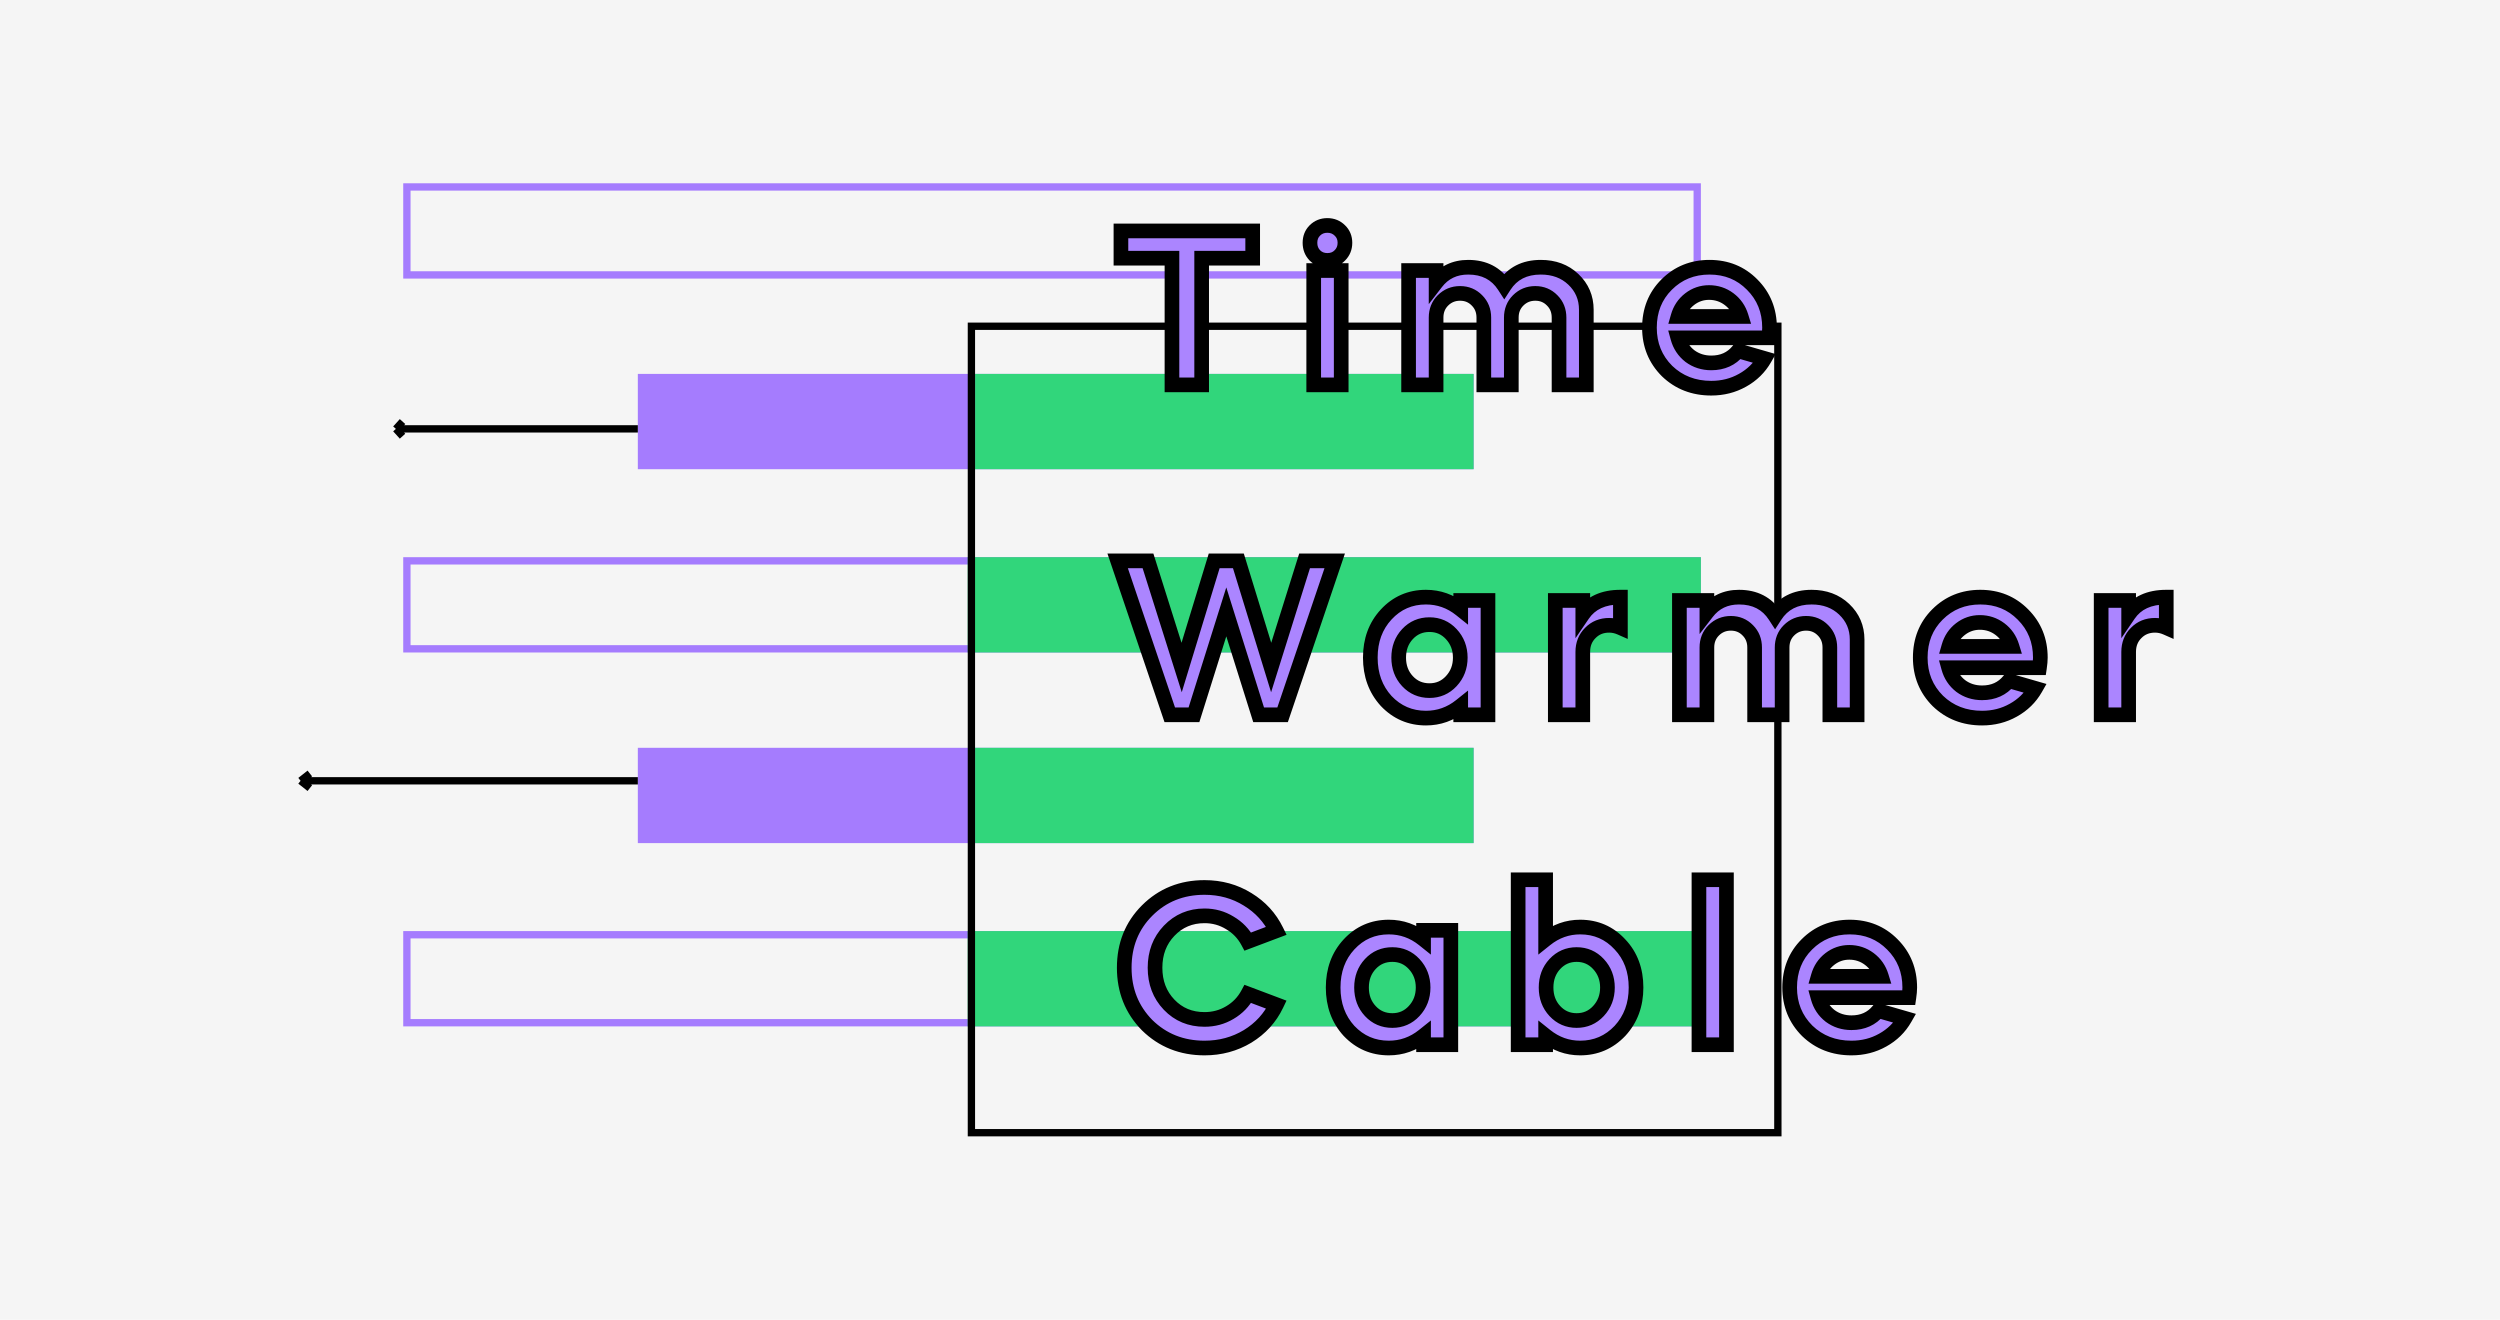 <svg width="341" height="180" viewBox="0 0 341 180" fill="none" xmlns="http://www.w3.org/2000/svg">
<rect width="341" height="180" fill="#F5F5F5"/>
<rect x="55.5" y="25.5" width="176" height="12" stroke="#A57CFE"/>
<rect width="114" height="13" transform="translate(87 51)" fill="#A57CFE"/>
<rect width="114" height="13" transform="translate(87 102)" fill="#A57CFE"/>
<rect x="55.5" y="76.5" width="176" height="12" stroke="#A57CFE"/>
<rect x="55.5" y="127.5" width="176" height="12" stroke="#A57CFE"/>
<rect width="68" height="13" transform="translate(133 102)" fill="#31D67B"/>
<rect width="68" height="13" transform="translate(133 51)" fill="#31D67B"/>
<rect width="100" height="13" transform="translate(132 76)" fill="#31D67B"/>
<rect width="100" height="13" transform="translate(132 127)" fill="#31D67B"/>
<rect x="132.5" y="44.5" width="110" height="110" stroke="black"/>
<path d="M159.856 35.22H152.896V31.5H170.866V35.22H163.906V52.5H159.856V35.22ZM182.94 52.5H179.19V36.9H182.94V52.5ZM181.05 35.52C180.37 35.52 179.8 35.29 179.34 34.83C178.9 34.37 178.68 33.8 178.68 33.12C178.68 32.44 178.9 31.88 179.34 31.44C179.8 30.98 180.37 30.75 181.05 30.75C181.73 30.75 182.3 30.98 182.76 31.44C183.22 31.88 183.45 32.44 183.45 33.12C183.45 33.8 183.22 34.37 182.76 34.83C182.32 35.29 181.75 35.52 181.05 35.52ZM195.883 52.5H192.133V36.9H195.883V38.55C196.963 37.15 198.423 36.45 200.263 36.45C202.443 36.45 204.083 37.3 205.183 39C206.283 37.3 207.943 36.45 210.163 36.45C211.963 36.45 213.443 37 214.603 38.1C215.783 39.22 216.373 40.6 216.373 42.24V52.5H212.653V43.32C212.653 42.38 212.343 41.6 211.723 40.98C211.103 40.34 210.333 40.02 209.413 40.02C208.493 40.02 207.713 40.34 207.073 40.98C206.453 41.6 206.143 42.38 206.143 43.32V52.5H202.393V43.32C202.393 42.38 202.083 41.6 201.463 40.98C200.843 40.34 200.073 40.02 199.153 40.02C198.233 40.02 197.453 40.34 196.813 40.98C196.193 41.6 195.883 42.38 195.883 43.32V52.5ZM241.245 46.08H228.855C229.135 47.1 229.685 47.93 230.505 48.57C231.345 49.19 232.315 49.5 233.415 49.5C234.955 49.5 236.175 48.95 237.075 47.85L240.705 48.9C239.985 50.16 238.975 51.15 237.675 51.87C236.395 52.59 234.975 52.95 233.415 52.95C231.015 52.95 229.005 52.17 227.385 50.61C225.785 49.01 224.985 47.04 224.985 44.7C224.985 42.34 225.765 40.38 227.325 38.82C228.905 37.24 230.855 36.45 233.175 36.45C235.495 36.45 237.435 37.24 238.995 38.82C240.575 40.4 241.365 42.36 241.365 44.7C241.365 45.08 241.325 45.54 241.245 46.08ZM228.885 43.17H237.495C237.195 42.19 236.645 41.4 235.845 40.8C235.045 40.2 234.135 39.9 233.115 39.9C232.135 39.9 231.255 40.2 230.475 40.8C229.695 41.4 229.165 42.19 228.885 43.17ZM162.856 97.5H159.556L152.446 76.5H156.586L161.176 91.05L165.616 76.5H168.916L173.386 91.05L177.946 76.5H182.056L174.946 97.5H171.676L167.266 83.46L162.856 97.5ZM194.501 81.45C196.261 81.45 197.841 82.01 199.241 83.13V81.9H202.961V97.5H199.241V96.27C197.841 97.39 196.261 97.95 194.501 97.95C192.361 97.95 190.551 97.17 189.071 95.61C187.631 94.03 186.911 92.06 186.911 89.7C186.911 87.34 187.631 85.38 189.071 83.82C190.531 82.24 192.341 81.45 194.501 81.45ZM197.951 86.49C197.151 85.63 196.161 85.2 194.981 85.2C193.781 85.2 192.781 85.63 191.981 86.49C191.181 87.35 190.781 88.42 190.781 89.7C190.781 90.98 191.181 92.05 191.981 92.91C192.781 93.77 193.781 94.2 194.981 94.2C196.161 94.2 197.151 93.77 197.951 92.91C198.771 92.03 199.181 90.96 199.181 89.7C199.181 88.44 198.771 87.37 197.951 86.49ZM215.893 81.9V83.82C216.973 82.24 218.683 81.45 221.023 81.45V85.62C220.523 85.4 220.013 85.29 219.493 85.29C218.453 85.29 217.593 85.64 216.913 86.34C216.233 87.02 215.893 87.88 215.893 88.92V97.5H212.143V81.9H215.893ZM232.821 97.5H229.071V81.9H232.821V83.55C233.901 82.15 235.361 81.45 237.201 81.45C239.381 81.45 241.021 82.3 242.121 84C243.221 82.3 244.881 81.45 247.101 81.45C248.901 81.45 250.381 82 251.541 83.1C252.721 84.22 253.311 85.6 253.311 87.24V97.5H249.591V88.32C249.591 87.38 249.281 86.6 248.661 85.98C248.041 85.34 247.271 85.02 246.351 85.02C245.431 85.02 244.651 85.34 244.011 85.98C243.391 86.6 243.081 87.38 243.081 88.32V97.5H239.331V88.32C239.331 87.38 239.021 86.6 238.401 85.98C237.781 85.34 237.011 85.02 236.091 85.02C235.171 85.02 234.391 85.34 233.751 85.98C233.131 86.6 232.821 87.38 232.821 88.32V97.5ZM278.183 91.08H265.793C266.073 92.1 266.623 92.93 267.443 93.57C268.283 94.19 269.253 94.5 270.353 94.5C271.893 94.5 273.113 93.95 274.013 92.85L277.643 93.9C276.923 95.16 275.913 96.15 274.613 96.87C273.333 97.59 271.913 97.95 270.353 97.95C267.953 97.95 265.943 97.17 264.323 95.61C262.723 94.01 261.923 92.04 261.923 89.7C261.923 87.34 262.703 85.38 264.263 83.82C265.843 82.24 267.793 81.45 270.113 81.45C272.433 81.45 274.373 82.24 275.933 83.82C277.513 85.4 278.303 87.36 278.303 89.7C278.303 90.08 278.263 90.54 278.183 91.08ZM265.823 88.17H274.433C274.133 87.19 273.583 86.4 272.783 85.8C271.983 85.2 271.073 84.9 270.053 84.9C269.073 84.9 268.193 85.2 267.413 85.8C266.633 86.4 266.103 87.19 265.823 88.17ZM290.348 81.9V83.82C291.428 82.24 293.138 81.45 295.478 81.45V85.62C294.978 85.4 294.468 85.29 293.948 85.29C292.908 85.29 292.048 85.64 291.368 86.34C290.688 87.02 290.348 87.88 290.348 88.92V97.5H286.598V81.9H290.348ZM164.296 121.05C166.476 121.05 168.436 121.59 170.176 122.67C171.916 123.73 173.226 125.16 174.106 126.96L170.206 128.43C169.626 127.35 168.806 126.5 167.746 125.88C166.706 125.24 165.556 124.92 164.296 124.92C162.376 124.92 160.766 125.6 159.466 126.96C158.186 128.3 157.546 129.98 157.546 132C157.546 134.02 158.186 135.7 159.466 137.04C160.746 138.38 162.356 139.05 164.296 139.05C165.556 139.05 166.706 138.74 167.746 138.12C168.806 137.5 169.626 136.65 170.206 135.57L174.106 137.04C173.246 138.84 171.936 140.28 170.176 141.36C168.416 142.42 166.456 142.95 164.296 142.95C161.196 142.95 158.586 141.91 156.466 139.83C154.386 137.71 153.346 135.1 153.346 132C153.346 128.88 154.386 126.28 156.466 124.2C158.566 122.1 161.176 121.05 164.296 121.05ZM189.433 126.45C191.193 126.45 192.773 127.01 194.173 128.13V126.9H197.893V142.5H194.173V141.27C192.773 142.39 191.193 142.95 189.433 142.95C187.293 142.95 185.483 142.17 184.003 140.61C182.563 139.03 181.843 137.06 181.843 134.7C181.843 132.34 182.563 130.38 184.003 128.82C185.463 127.24 187.273 126.45 189.433 126.45ZM192.883 131.49C192.083 130.63 191.093 130.2 189.913 130.2C188.713 130.2 187.713 130.63 186.913 131.49C186.113 132.35 185.713 133.42 185.713 134.7C185.713 135.98 186.113 137.05 186.913 137.91C187.713 138.77 188.713 139.2 189.913 139.2C191.093 139.2 192.083 138.77 192.883 137.91C193.703 137.03 194.113 135.96 194.113 134.7C194.113 133.44 193.703 132.37 192.883 131.49ZM207.075 142.5V120H210.825V128.13C212.225 127.01 213.795 126.45 215.535 126.45C217.695 126.45 219.505 127.24 220.965 128.82C222.425 130.36 223.155 132.32 223.155 134.7C223.155 137.06 222.425 139.03 220.965 140.61C219.485 142.17 217.675 142.95 215.535 142.95C213.795 142.95 212.225 142.39 210.825 141.27V142.5H207.075ZM218.025 131.49C217.225 130.63 216.235 130.2 215.055 130.2C213.875 130.2 212.885 130.63 212.085 131.49C211.285 132.35 210.885 133.42 210.885 134.7C210.885 135.98 211.285 137.05 212.085 137.91C212.885 138.77 213.875 139.2 215.055 139.2C216.235 139.2 217.225 138.77 218.025 137.91C218.845 137.03 219.255 135.96 219.255 134.7C219.255 133.44 218.845 132.37 218.025 131.49ZM235.487 142.5H231.737V120H235.487V142.5ZM260.37 136.08H247.98C248.26 137.1 248.81 137.93 249.63 138.57C250.47 139.19 251.44 139.5 252.54 139.5C254.08 139.5 255.3 138.95 256.2 137.85L259.83 138.9C259.11 140.16 258.1 141.15 256.8 141.87C255.52 142.59 254.1 142.95 252.54 142.95C250.14 142.95 248.13 142.17 246.51 140.61C244.91 139.01 244.11 137.04 244.11 134.7C244.11 132.34 244.89 130.38 246.45 128.82C248.03 127.24 249.98 126.45 252.3 126.45C254.62 126.45 256.56 127.24 258.12 128.82C259.7 130.4 260.49 132.36 260.49 134.7C260.49 135.08 260.45 135.54 260.37 136.08ZM248.01 133.17H256.62C256.32 132.19 255.77 131.4 254.97 130.8C254.17 130.2 253.26 129.9 252.24 129.9C251.26 129.9 250.38 130.2 249.6 130.8C248.82 131.4 248.29 132.19 248.01 133.17Z" fill="#AB85FF"/>
<path d="M159.856 35.22H160.856V34.22H159.856V35.22ZM152.896 35.22H151.896V36.22H152.896V35.22ZM152.896 31.5V30.5H151.896V31.5H152.896ZM170.866 31.5H171.866V30.5H170.866V31.5ZM170.866 35.22V36.22H171.866V35.22H170.866ZM163.906 35.22V34.22H162.906V35.22H163.906ZM163.906 52.5V53.5H164.906V52.5H163.906ZM159.856 52.5H158.856V53.5H159.856V52.5ZM159.856 34.22H152.896V36.22H159.856V34.22ZM153.896 35.22V31.5H151.896V35.22H153.896ZM152.896 32.5H170.866V30.5H152.896V32.5ZM169.866 31.5V35.22H171.866V31.5H169.866ZM170.866 34.22H163.906V36.22H170.866V34.22ZM162.906 35.22V52.5H164.906V35.22H162.906ZM163.906 51.5H159.856V53.5H163.906V51.5ZM160.856 52.5V35.22H158.856V52.5H160.856ZM182.94 52.5V53.5H183.94V52.5H182.94ZM179.19 52.5H178.19V53.5H179.19V52.5ZM179.19 36.9V35.9H178.19V36.9H179.19ZM182.94 36.9H183.94V35.9H182.94V36.9ZM179.34 34.83L178.617 35.521L178.625 35.529L178.633 35.537L179.34 34.83ZM179.34 31.44L178.633 30.733H178.633L179.34 31.44ZM182.76 31.44L182.053 32.147L182.061 32.155L182.069 32.163L182.76 31.44ZM182.76 34.83L182.053 34.123L182.045 34.131L182.037 34.139L182.76 34.83ZM182.94 51.5H179.19V53.5H182.94V51.5ZM180.19 52.5V36.9H178.19V52.5H180.19ZM179.19 37.9H182.94V35.9H179.19V37.9ZM181.94 36.9V52.5H183.94V36.9H181.94ZM181.05 34.52C180.622 34.52 180.31 34.386 180.047 34.123L178.633 35.537C179.29 36.194 180.118 36.52 181.05 36.52V34.52ZM180.062 34.139C179.813 33.878 179.68 33.562 179.68 33.12H177.68C177.68 34.038 177.986 34.862 178.617 35.521L180.062 34.139ZM179.68 33.12C179.68 32.678 179.813 32.381 180.047 32.147L178.633 30.733C177.987 31.379 177.68 32.202 177.68 33.12H179.68ZM180.047 32.147C180.31 31.884 180.622 31.75 181.05 31.75V29.75C180.118 29.75 179.29 30.076 178.633 30.733L180.047 32.147ZM181.05 31.75C181.478 31.75 181.79 31.884 182.053 32.147L183.467 30.733C182.81 30.076 181.982 29.75 181.05 29.75V31.75ZM182.069 32.163C182.317 32.4 182.45 32.692 182.45 33.12H184.45C184.45 32.188 184.123 31.36 183.451 30.717L182.069 32.163ZM182.45 33.12C182.45 33.548 182.316 33.86 182.053 34.123L183.467 35.537C184.124 34.88 184.45 34.052 184.45 33.12H182.45ZM182.037 34.139C181.806 34.381 181.507 34.52 181.05 34.52V36.52C181.993 36.52 182.834 36.199 183.482 35.521L182.037 34.139ZM195.883 52.5V53.5H196.883V52.5H195.883ZM192.133 52.5H191.133V53.5H192.133V52.5ZM192.133 36.9V35.9H191.133V36.9H192.133ZM195.883 36.9H196.883V35.9H195.883V36.9ZM195.883 38.55H194.883V41.483L196.675 39.161L195.883 38.55ZM205.183 39L204.344 39.543L205.183 40.841L206.023 39.543L205.183 39ZM214.603 38.1L215.292 37.375L215.291 37.374L214.603 38.1ZM216.373 52.5V53.5H217.373V52.5H216.373ZM212.653 52.5H211.653V53.5H212.653V52.5ZM211.723 40.98L211.005 41.676L211.01 41.681L211.016 41.687L211.723 40.98ZM207.073 40.98L206.366 40.273H206.366L207.073 40.98ZM206.143 52.5V53.5H207.143V52.5H206.143ZM202.393 52.5H201.393V53.5H202.393V52.5ZM201.463 40.98L200.745 41.676L200.75 41.681L200.756 41.687L201.463 40.98ZM196.813 40.98L197.52 41.687L196.813 40.98ZM195.883 51.5H192.133V53.5H195.883V51.5ZM193.133 52.5V36.9H191.133V52.5H193.133ZM192.133 37.9H195.883V35.9H192.133V37.9ZM194.883 36.9V38.55H196.883V36.9H194.883ZM196.675 39.161C197.557 38.018 198.719 37.45 200.263 37.45V35.45C198.128 35.45 196.37 36.282 195.091 37.939L196.675 39.161ZM200.263 37.45C202.135 37.45 203.444 38.153 204.344 39.543L206.023 38.457C204.722 36.447 202.751 35.45 200.263 35.45V37.45ZM206.023 39.543C206.918 38.159 208.244 37.45 210.163 37.45V35.45C207.643 35.45 205.648 36.441 204.344 38.457L206.023 39.543ZM210.163 37.45C211.742 37.45 212.965 37.924 213.915 38.826L215.291 37.374C213.922 36.076 212.184 35.45 210.163 35.45V37.45ZM213.915 38.825C214.894 39.755 215.373 40.872 215.373 42.24H217.373C217.373 40.328 216.672 38.685 215.292 37.375L213.915 38.825ZM215.373 42.24V52.5H217.373V42.24H215.373ZM216.373 51.5H212.653V53.5H216.373V51.5ZM213.653 52.5V43.32H211.653V52.5H213.653ZM213.653 43.32C213.653 42.136 213.252 41.095 212.43 40.273L211.016 41.687C211.434 42.105 211.653 42.624 211.653 43.32H213.653ZM212.441 40.284C211.626 39.443 210.594 39.02 209.413 39.02V41.02C210.072 41.02 210.58 41.237 211.005 41.676L212.441 40.284ZM209.413 39.02C208.233 39.02 207.197 39.442 206.366 40.273L207.78 41.687C208.229 41.238 208.754 41.02 209.413 41.02V39.02ZM206.366 40.273C205.544 41.095 205.143 42.136 205.143 43.32H207.143C207.143 42.624 207.362 42.105 207.78 41.687L206.366 40.273ZM205.143 43.32V52.5H207.143V43.32H205.143ZM206.143 51.5H202.393V53.5H206.143V51.5ZM203.393 52.5V43.32H201.393V52.5H203.393ZM203.393 43.32C203.393 42.136 202.992 41.095 202.17 40.273L200.756 41.687C201.174 42.105 201.393 42.624 201.393 43.32H203.393ZM202.181 40.284C201.366 39.443 200.334 39.02 199.153 39.02V41.02C199.812 41.02 200.32 41.237 200.745 41.676L202.181 40.284ZM199.153 39.02C197.973 39.02 196.937 39.442 196.106 40.273L197.52 41.687C197.969 41.238 198.494 41.02 199.153 41.02V39.02ZM196.106 40.273C195.284 41.095 194.883 42.136 194.883 43.32H196.883C196.883 42.624 197.102 42.105 197.52 41.687L196.106 40.273ZM194.883 43.32V52.5H196.883V43.32H194.883ZM241.245 46.08V47.08H242.108L242.234 46.227L241.245 46.08ZM228.855 46.08V45.08H227.544L227.891 46.345L228.855 46.08ZM230.505 48.57L229.89 49.358L229.9 49.367L229.911 49.375L230.505 48.57ZM237.075 47.85L237.353 46.889L236.719 46.706L236.301 47.217L237.075 47.85ZM240.705 48.9L241.573 49.396L242.204 48.293L240.983 47.939L240.705 48.9ZM237.675 51.87L237.191 50.995L237.185 50.998L237.675 51.87ZM227.385 50.61L226.678 51.317L226.685 51.324L226.691 51.33L227.385 50.61ZM227.325 38.82L226.618 38.113L227.325 38.82ZM238.995 38.82L238.283 39.523L238.288 39.527L238.995 38.82ZM228.885 43.17L227.924 42.895L227.559 44.17H228.885V43.17ZM237.495 43.17V44.17H238.847L238.451 42.877L237.495 43.17ZM235.845 40.8L236.445 40L235.845 40.8ZM241.245 45.08H228.855V47.08H241.245V45.08ZM227.891 46.345C228.227 47.569 228.897 48.584 229.89 49.358L231.12 47.782C230.473 47.276 230.043 46.632 229.819 45.815L227.891 46.345ZM229.911 49.375C230.933 50.129 232.114 50.5 233.415 50.5V48.5C232.517 48.5 231.757 48.251 231.099 47.765L229.911 49.375ZM233.415 50.5C235.226 50.5 236.742 49.837 237.849 48.483L236.301 47.217C235.608 48.063 234.684 48.5 233.415 48.5V50.5ZM236.797 48.811L240.427 49.861L240.983 47.939L237.353 46.889L236.797 48.811ZM239.837 48.404C239.21 49.501 238.334 50.362 237.191 50.995L238.16 52.745C239.616 51.938 240.76 50.819 241.573 49.396L239.837 48.404ZM237.185 50.998C236.064 51.629 234.814 51.95 233.415 51.95V53.95C235.136 53.95 236.726 53.551 238.165 52.742L237.185 50.998ZM233.415 51.95C231.255 51.95 229.499 51.257 228.079 49.89L226.691 51.33C228.511 53.083 230.776 53.95 233.415 53.95V51.95ZM228.092 49.903C226.687 48.498 225.985 46.785 225.985 44.7H223.985C223.985 47.295 224.883 49.523 226.678 51.317L228.092 49.903ZM225.985 44.7C225.985 42.585 226.674 40.886 228.032 39.527L226.618 38.113C224.856 39.874 223.985 42.095 223.985 44.7H225.985ZM228.032 39.527C229.417 38.142 231.109 37.45 233.175 37.45V35.45C230.601 35.45 228.393 36.337 226.618 38.113L228.032 39.527ZM233.175 37.45C235.241 37.45 236.921 38.142 238.283 39.523L239.707 38.117C237.95 36.338 235.749 35.45 233.175 35.45V37.45ZM238.288 39.527C239.671 40.91 240.365 42.611 240.365 44.7H242.365C242.365 42.109 241.479 39.89 239.702 38.113L238.288 39.527ZM240.365 44.7C240.365 45.015 240.332 45.423 240.256 45.934L242.234 46.227C242.319 45.657 242.365 45.145 242.365 44.7H240.365ZM228.885 44.17H237.495V42.17H228.885V44.17ZM238.451 42.877C238.091 41.7 237.419 40.73 236.445 40L235.245 41.6C235.871 42.069 236.299 42.68 236.539 43.463L238.451 42.877ZM236.445 40C235.468 39.267 234.347 38.9 233.115 38.9V40.9C233.923 40.9 234.622 41.133 235.245 41.6L236.445 40ZM233.115 38.9C231.914 38.9 230.819 39.273 229.865 40.007L231.085 41.593C231.691 41.127 232.357 40.9 233.115 40.9V38.9ZM229.865 40.007C228.909 40.743 228.26 41.717 227.924 42.895L229.847 43.445C230.07 42.663 230.481 42.057 231.085 41.593L229.865 40.007ZM162.856 97.5V98.5H163.59L163.81 97.8L162.856 97.5ZM159.556 97.5L158.609 97.821L158.839 98.5H159.556V97.5ZM152.446 76.5V75.5H151.052L151.499 76.821L152.446 76.5ZM156.586 76.5L157.54 76.199L157.319 75.5H156.586V76.5ZM161.176 91.05L160.222 91.351L161.192 94.424L162.132 91.342L161.176 91.05ZM165.616 76.5V75.5H164.876L164.66 76.208L165.616 76.5ZM168.916 76.5L169.872 76.206L169.655 75.5H168.916V76.5ZM173.386 91.05L172.43 91.344L173.377 94.424L174.34 91.349L173.386 91.05ZM177.946 76.5V75.5H177.211L176.992 76.201L177.946 76.5ZM182.056 76.5L183.003 76.821L183.45 75.5H182.056V76.5ZM174.946 97.5V98.5H175.663L175.893 97.821L174.946 97.5ZM171.676 97.5L170.722 97.8L170.942 98.5H171.676V97.5ZM167.266 83.46L168.22 83.16L167.266 80.123L166.312 83.16L167.266 83.46ZM162.856 96.5H159.556V98.5H162.856V96.5ZM160.503 97.179L153.393 76.179L151.499 76.821L158.609 97.821L160.503 97.179ZM152.446 77.5H156.586V75.5H152.446V77.5ZM155.632 76.801L160.222 91.351L162.13 90.749L157.54 76.199L155.632 76.801ZM162.132 91.342L166.572 76.792L164.66 76.208L160.22 90.758L162.132 91.342ZM165.616 77.5H168.916V75.5H165.616V77.5ZM167.96 76.794L172.43 91.344L174.342 90.756L169.872 76.206L167.96 76.794ZM174.34 91.349L178.9 76.799L176.992 76.201L172.432 90.751L174.34 91.349ZM177.946 77.5H182.056V75.5H177.946V77.5ZM181.109 76.179L173.999 97.179L175.893 97.821L183.003 76.821L181.109 76.179ZM174.946 96.5H171.676V98.5H174.946V96.5ZM172.63 97.2L168.22 83.16L166.312 83.76L170.722 97.8L172.63 97.2ZM166.312 83.16L161.902 97.2L163.81 97.8L168.22 83.76L166.312 83.16ZM199.241 83.13L198.616 83.911L200.241 85.211V83.13H199.241ZM199.241 81.9V80.9H198.241V81.9H199.241ZM202.961 81.9H203.961V80.9H202.961V81.9ZM202.961 97.5V98.5H203.961V97.5H202.961ZM199.241 97.5H198.241V98.5H199.241V97.5ZM199.241 96.27H200.241V94.189L198.616 95.489L199.241 96.27ZM189.071 95.61L188.332 96.284L188.339 96.291L188.345 96.298L189.071 95.61ZM189.071 83.82L188.336 83.141L188.336 83.142L189.071 83.82ZM197.951 86.49L197.219 87.171L197.219 87.172L197.951 86.49ZM191.981 92.91L192.713 92.229L191.981 92.91ZM197.951 92.91L197.219 92.228L197.219 92.229L197.951 92.91ZM194.501 82.45C196.029 82.45 197.39 82.93 198.616 83.911L199.866 82.349C198.292 81.09 196.493 80.45 194.501 80.45V82.45ZM200.241 83.13V81.9H198.241V83.13H200.241ZM199.241 82.9H202.961V80.9H199.241V82.9ZM201.961 81.9V97.5H203.961V81.9H201.961ZM202.961 96.5H199.241V98.5H202.961V96.5ZM200.241 97.5V96.27H198.241V97.5H200.241ZM198.616 95.489C197.39 96.47 196.029 96.95 194.501 96.95V98.95C196.493 98.95 198.292 98.31 199.866 97.051L198.616 95.489ZM194.501 96.95C192.637 96.95 191.089 96.284 189.796 94.922L188.345 96.298C190.013 98.056 192.085 98.95 194.501 98.95V96.95ZM189.81 94.936C188.556 93.56 187.911 91.839 187.911 89.7H185.911C185.911 92.281 186.706 94.5 188.332 96.284L189.81 94.936ZM187.911 89.7C187.911 87.561 188.556 85.852 189.806 84.498L188.336 83.142C186.706 84.908 185.911 87.119 185.911 89.7H187.911ZM189.805 84.499C191.075 83.124 192.618 82.45 194.501 82.45V80.45C192.063 80.45 189.987 81.356 188.336 83.141L189.805 84.499ZM198.683 85.809C197.693 84.745 196.437 84.2 194.981 84.2V86.2C195.885 86.2 196.609 86.516 197.219 87.171L198.683 85.809ZM194.981 84.2C193.51 84.2 192.242 84.741 191.249 85.809L192.713 87.171C193.319 86.519 194.052 86.2 194.981 86.2V84.2ZM191.249 85.809C190.26 86.871 189.781 88.192 189.781 89.7H191.781C191.781 88.648 192.101 87.829 192.713 87.171L191.249 85.809ZM189.781 89.7C189.781 91.208 190.26 92.529 191.249 93.591L192.713 92.229C192.101 91.571 191.781 90.752 191.781 89.7H189.781ZM191.249 93.591C192.242 94.659 193.51 95.2 194.981 95.2V93.2C194.052 93.2 193.319 92.881 192.713 92.229L191.249 93.591ZM194.981 95.2C196.437 95.2 197.693 94.656 198.683 93.591L197.219 92.229C196.609 92.885 195.885 93.2 194.981 93.2V95.2ZM198.682 93.592C199.684 92.517 200.181 91.2 200.181 89.7H198.181C198.181 90.72 197.858 91.543 197.219 92.228L198.682 93.592ZM200.181 89.7C200.181 88.2 199.684 86.883 198.682 85.808L197.219 87.172C197.858 87.857 198.181 88.68 198.181 89.7H200.181ZM215.893 81.9H216.893V80.9H215.893V81.9ZM215.893 83.82H214.893V87.055L216.719 84.384L215.893 83.82ZM221.023 81.45H222.023V80.45H221.023V81.45ZM221.023 85.62L220.62 86.535L222.023 87.153V85.62H221.023ZM216.913 86.34L217.62 87.047L217.625 87.042L217.63 87.037L216.913 86.34ZM215.893 97.5V98.5H216.893V97.5H215.893ZM212.143 97.5H211.143V98.5H212.143V97.5ZM212.143 81.9V80.9H211.143V81.9H212.143ZM214.893 81.9V83.82H216.893V81.9H214.893ZM216.719 84.384C217.57 83.139 218.93 82.45 221.023 82.45V80.45C218.436 80.45 216.376 81.341 215.067 83.256L216.719 84.384ZM220.023 81.45V85.62H222.023V81.45H220.023ZM221.426 84.705C220.805 84.432 220.159 84.29 219.493 84.29V86.29C219.867 86.29 220.241 86.368 220.62 86.535L221.426 84.705ZM219.493 84.29C218.202 84.29 217.077 84.736 216.196 85.643L217.63 87.037C218.109 86.544 218.703 86.29 219.493 86.29V84.29ZM216.206 85.633C215.322 86.517 214.893 87.639 214.893 88.92H216.893C216.893 88.121 217.144 87.523 217.62 87.047L216.206 85.633ZM214.893 88.92V97.5H216.893V88.92H214.893ZM215.893 96.5H212.143V98.5H215.893V96.5ZM213.143 97.5V81.9H211.143V97.5H213.143ZM212.143 82.9H215.893V80.9H212.143V82.9ZM232.821 97.5V98.5H233.821V97.5H232.821ZM229.071 97.5H228.071V98.5H229.071V97.5ZM229.071 81.9V80.9H228.071V81.9H229.071ZM232.821 81.9H233.821V80.9H232.821V81.9ZM232.821 83.55H231.821V86.484L233.612 84.161L232.821 83.55ZM242.121 84L241.281 84.543L242.121 85.841L242.96 84.543L242.121 84ZM251.541 83.1L252.229 82.375L252.229 82.374L251.541 83.1ZM253.311 97.5V98.5H254.311V97.5H253.311ZM249.591 97.5H248.591V98.5H249.591V97.5ZM248.661 85.98L247.942 86.676L247.948 86.681L247.954 86.687L248.661 85.98ZM244.011 85.98L243.304 85.273L244.011 85.98ZM243.081 97.5V98.5H244.081V97.5H243.081ZM239.331 97.5H238.331V98.5H239.331V97.5ZM238.401 85.98L237.682 86.676L237.688 86.681L237.694 86.687L238.401 85.98ZM233.751 85.98L234.458 86.687L233.751 85.98ZM232.821 96.5H229.071V98.5H232.821V96.5ZM230.071 97.5V81.9H228.071V97.5H230.071ZM229.071 82.9H232.821V80.9H229.071V82.9ZM231.821 81.9V83.55H233.821V81.9H231.821ZM233.612 84.161C234.494 83.018 235.656 82.45 237.201 82.45V80.45C235.065 80.45 233.307 81.282 232.029 82.939L233.612 84.161ZM237.201 82.45C239.073 82.45 240.382 83.153 241.281 84.543L242.96 83.457C241.66 81.447 239.689 80.45 237.201 80.45V82.45ZM242.96 84.543C243.856 83.159 245.181 82.45 247.101 82.45V80.45C244.58 80.45 242.586 81.441 241.281 83.457L242.96 84.543ZM247.101 82.45C248.68 82.45 249.902 82.924 250.853 83.826L252.229 82.374C250.859 81.076 249.122 80.45 247.101 80.45V82.45ZM250.852 83.825C251.832 84.755 252.311 85.872 252.311 87.24H254.311C254.311 85.328 253.61 83.685 252.229 82.375L250.852 83.825ZM252.311 87.24V97.5H254.311V87.24H252.311ZM253.311 96.5H249.591V98.5H253.311V96.5ZM250.591 97.5V88.32H248.591V97.5H250.591ZM250.591 88.32C250.591 87.136 250.19 86.095 249.368 85.273L247.954 86.687C248.372 87.105 248.591 87.624 248.591 88.32H250.591ZM249.379 85.284C248.564 84.443 247.532 84.02 246.351 84.02V86.02C247.01 86.02 247.518 86.237 247.942 86.676L249.379 85.284ZM246.351 84.02C245.17 84.02 244.135 84.442 243.304 85.273L244.718 86.687C245.167 86.238 245.691 86.02 246.351 86.02V84.02ZM243.304 85.273C242.482 86.095 242.081 87.136 242.081 88.32H244.081C244.081 87.624 244.3 87.105 244.718 86.687L243.304 85.273ZM242.081 88.32V97.5H244.081V88.32H242.081ZM243.081 96.5H239.331V98.5H243.081V96.5ZM240.331 97.5V88.32H238.331V97.5H240.331ZM240.331 88.32C240.331 87.136 239.93 86.095 239.108 85.273L237.694 86.687C238.112 87.105 238.331 87.624 238.331 88.32H240.331ZM239.119 85.284C238.304 84.443 237.272 84.02 236.091 84.02V86.02C236.75 86.02 237.258 86.237 237.682 86.676L239.119 85.284ZM236.091 84.02C234.91 84.02 233.875 84.442 233.044 85.273L234.458 86.687C234.907 86.238 235.431 86.02 236.091 86.02V84.02ZM233.044 85.273C232.222 86.095 231.821 87.136 231.821 88.32H233.821C233.821 87.624 234.04 87.105 234.458 86.687L233.044 85.273ZM231.821 88.32V97.5H233.821V88.32H231.821ZM278.183 91.08V92.08H279.045L279.172 91.227L278.183 91.08ZM265.793 91.08V90.08H264.481L264.828 91.345L265.793 91.08ZM267.443 93.57L266.827 94.358L266.838 94.367L266.849 94.375L267.443 93.57ZM274.013 92.85L274.29 91.889L273.657 91.706L273.239 92.217L274.013 92.85ZM277.643 93.9L278.511 94.396L279.141 93.293L277.92 92.939L277.643 93.9ZM274.613 96.87L274.128 95.995L274.122 95.998L274.613 96.87ZM264.323 95.61L263.615 96.317L263.622 96.324L263.629 96.33L264.323 95.61ZM264.263 83.82L263.555 83.113L264.263 83.82ZM275.933 83.82L275.221 84.523L275.225 84.527L275.933 83.82ZM265.823 88.17L264.861 87.895L264.497 89.17H265.823V88.17ZM274.433 88.17V89.17H275.785L275.389 87.877L274.433 88.17ZM272.783 85.8L273.383 85L272.783 85.8ZM278.183 90.08H265.793V92.08H278.183V90.08ZM264.828 91.345C265.164 92.569 265.835 93.584 266.827 94.358L268.058 92.782C267.411 92.276 266.981 91.632 266.757 90.815L264.828 91.345ZM266.849 94.375C267.87 95.129 269.051 95.5 270.353 95.5V93.5C269.454 93.5 268.695 93.251 268.036 92.765L266.849 94.375ZM270.353 95.5C272.164 95.5 273.679 94.837 274.787 93.483L273.239 92.217C272.546 93.063 271.621 93.5 270.353 93.5V95.5ZM273.735 93.811L277.365 94.861L277.92 92.939L274.29 91.889L273.735 93.811ZM276.774 93.404C276.147 94.501 275.272 95.362 274.128 95.995L275.097 97.745C276.553 96.938 277.698 95.819 278.511 94.396L276.774 93.404ZM274.122 95.998C273.001 96.629 271.752 96.95 270.353 96.95V98.95C272.073 98.95 273.664 98.551 275.103 97.742L274.122 95.998ZM270.353 96.95C268.192 96.95 266.437 96.257 265.016 94.89L263.629 96.33C265.449 98.083 267.713 98.95 270.353 98.95V96.95ZM265.03 94.903C263.624 93.498 262.923 91.785 262.923 89.7H260.923C260.923 92.295 261.821 94.522 263.615 96.317L265.03 94.903ZM262.923 89.7C262.923 87.585 263.611 85.886 264.97 84.527L263.555 83.113C261.794 84.874 260.923 87.095 260.923 89.7H262.923ZM264.97 84.527C266.354 83.142 268.046 82.45 270.113 82.45V80.45C267.539 80.45 265.331 81.338 263.555 83.113L264.97 84.527ZM270.113 82.45C272.179 82.45 273.858 83.142 275.221 84.523L276.644 83.117C274.887 81.338 272.687 80.45 270.113 80.45V82.45ZM275.225 84.527C276.608 85.91 277.303 87.611 277.303 89.7H279.303C279.303 87.109 278.417 84.89 276.64 83.113L275.225 84.527ZM277.303 89.7C277.303 90.015 277.269 90.423 277.193 90.933L279.172 91.227C279.256 90.657 279.303 90.145 279.303 89.7H277.303ZM265.823 89.17H274.433V87.17H265.823V89.17ZM275.389 87.877C275.028 86.7 274.357 85.73 273.383 85L272.183 86.6C272.809 87.07 273.237 87.68 273.476 88.463L275.389 87.877ZM273.383 85C272.406 84.267 271.284 83.9 270.053 83.9V85.9C270.861 85.9 271.559 86.133 272.183 86.6L273.383 85ZM270.053 83.9C268.851 83.9 267.757 84.273 266.803 85.007L268.022 86.593C268.628 86.126 269.294 85.9 270.053 85.9V83.9ZM266.803 85.007C265.847 85.743 265.198 86.717 264.861 87.895L266.784 88.445C267.008 87.663 267.418 87.057 268.022 86.593L266.803 85.007ZM290.348 81.9H291.348V80.9H290.348V81.9ZM290.348 83.82H289.348V87.055L291.174 84.384L290.348 83.82ZM295.478 81.45H296.478V80.45H295.478V81.45ZM295.478 85.62L295.075 86.535L296.478 87.153V85.62H295.478ZM291.368 86.34L292.075 87.047L292.08 87.042L292.085 87.037L291.368 86.34ZM290.348 97.5V98.5H291.348V97.5H290.348ZM286.598 97.5H285.598V98.5H286.598V97.5ZM286.598 81.9V80.9H285.598V81.9H286.598ZM289.348 81.9V83.82H291.348V81.9H289.348ZM291.174 84.384C292.025 83.139 293.385 82.45 295.478 82.45V80.45C292.891 80.45 290.832 81.341 289.522 83.256L291.174 84.384ZM294.478 81.45V85.62H296.478V81.45H294.478ZM295.881 84.705C295.26 84.432 294.614 84.29 293.948 84.29V86.29C294.322 86.29 294.696 86.368 295.075 86.535L295.881 84.705ZM293.948 84.29C292.658 84.29 291.532 84.736 290.651 85.643L292.085 87.037C292.564 86.544 293.159 86.29 293.948 86.29V84.29ZM290.661 85.633C289.777 86.517 289.348 87.639 289.348 88.92H291.348C291.348 88.121 291.599 87.523 292.075 87.047L290.661 85.633ZM289.348 88.92V97.5H291.348V88.92H289.348ZM290.348 96.5H286.598V98.5H290.348V96.5ZM287.598 97.5V81.9H285.598V97.5H287.598ZM286.598 82.9H290.348V80.9H286.598V82.9ZM170.176 122.67L169.649 123.52L169.656 123.524L170.176 122.67ZM174.106 126.96L174.459 127.896L175.487 127.508L175.004 126.521L174.106 126.96ZM170.206 128.43L169.325 128.903L169.739 129.675L170.559 129.366L170.206 128.43ZM167.746 125.88L167.222 126.732L167.231 126.738L167.241 126.743L167.746 125.88ZM159.466 126.96L158.743 126.269L158.743 126.269L159.466 126.96ZM159.466 137.04L160.189 136.349L159.466 137.04ZM167.746 138.12L167.241 137.257L167.234 137.261L167.746 138.12ZM170.206 135.57L170.559 134.634L169.739 134.325L169.325 135.097L170.206 135.57ZM174.106 137.04L175.008 137.471L175.478 136.488L174.459 136.104L174.106 137.04ZM170.176 141.36L170.692 142.217L170.699 142.212L170.176 141.36ZM156.466 139.83L155.752 140.53L155.759 140.537L155.766 140.544L156.466 139.83ZM156.466 124.2L157.173 124.907L156.466 124.2ZM164.296 122.05C166.302 122.05 168.077 122.544 169.649 123.52L170.703 121.82C168.795 120.636 166.65 120.05 164.296 120.05V122.05ZM169.656 123.524C171.236 124.486 172.413 125.774 173.208 127.399L175.004 126.521C174.039 124.546 172.596 122.974 170.696 121.816L169.656 123.524ZM173.753 126.024L169.853 127.494L170.559 129.366L174.459 127.896L173.753 126.024ZM171.087 127.957C170.42 126.714 169.469 125.73 168.251 125.017L167.241 126.743C168.143 127.27 168.832 127.986 169.325 128.903L171.087 127.957ZM168.27 125.028C167.067 124.288 165.735 123.92 164.296 123.92V125.92C165.377 125.92 166.345 126.192 167.222 126.732L168.27 125.028ZM164.296 123.92C162.109 123.92 160.236 124.707 158.743 126.269L160.189 127.651C161.296 126.493 162.643 125.92 164.296 125.92V123.92ZM158.743 126.269C157.268 127.813 156.546 129.748 156.546 132H158.546C158.546 130.212 159.104 128.787 160.189 127.651L158.743 126.269ZM156.546 132C156.546 134.252 157.268 136.187 158.743 137.731L160.189 136.349C159.104 135.213 158.546 133.788 158.546 132H156.546ZM158.743 137.731C160.221 139.278 162.097 140.05 164.296 140.05V138.05C162.615 138.05 161.271 137.482 160.189 136.349L158.743 137.731ZM164.296 140.05C165.729 140.05 167.057 139.695 168.258 138.979L167.234 137.261C166.355 137.785 165.383 138.05 164.296 138.05V140.05ZM168.251 138.983C169.469 138.27 170.42 137.286 171.087 136.043L169.325 135.097C168.832 136.014 168.143 136.73 167.241 137.257L168.251 138.983ZM169.853 136.506L173.753 137.976L174.459 136.104L170.559 134.634L169.853 136.506ZM173.204 136.609C172.43 138.229 171.255 139.525 169.653 140.508L170.699 142.212C172.617 141.035 174.062 139.451 175.008 137.471L173.204 136.609ZM169.66 140.503C168.064 141.465 166.284 141.95 164.296 141.95V143.95C166.628 143.95 168.768 143.375 170.692 142.217L169.66 140.503ZM164.296 141.95C161.445 141.95 159.091 141.004 157.166 139.116L155.766 140.544C158.082 142.816 160.947 143.95 164.296 143.95V141.95ZM157.18 139.13C155.292 137.206 154.346 134.851 154.346 132H152.346C152.346 135.349 153.48 138.214 155.752 140.53L157.18 139.13ZM154.346 132C154.346 129.127 155.293 126.787 157.173 124.907L155.759 123.493C153.479 125.773 152.346 128.633 152.346 132H154.346ZM157.173 124.907C159.075 123.005 161.426 122.05 164.296 122.05V120.05C160.926 120.05 158.057 121.195 155.759 123.493L157.173 124.907ZM194.173 128.13L193.548 128.911L195.173 130.211V128.13H194.173ZM194.173 126.9V125.9H193.173V126.9H194.173ZM197.893 126.9H198.893V125.9H197.893V126.9ZM197.893 142.5V143.5H198.893V142.5H197.893ZM194.173 142.5H193.173V143.5H194.173V142.5ZM194.173 141.27H195.173V139.189L193.548 140.489L194.173 141.27ZM184.003 140.61L183.263 141.284L183.27 141.291L183.277 141.298L184.003 140.61ZM184.003 128.82L183.268 128.141L183.268 128.142L184.003 128.82ZM192.883 131.49L192.15 132.171L192.151 132.172L192.883 131.49ZM186.913 137.91L187.645 137.229L186.913 137.91ZM192.883 137.91L192.151 137.228L192.15 137.229L192.883 137.91ZM189.433 127.45C190.961 127.45 192.322 127.93 193.548 128.911L194.797 127.349C193.223 126.09 191.424 125.45 189.433 125.45V127.45ZM195.173 128.13V126.9H193.173V128.13H195.173ZM194.173 127.9H197.893V125.9H194.173V127.9ZM196.893 126.9V142.5H198.893V126.9H196.893ZM197.893 141.5H194.173V143.5H197.893V141.5ZM195.173 142.5V141.27H193.173V142.5H195.173ZM193.548 140.489C192.322 141.47 190.961 141.95 189.433 141.95V143.95C191.424 143.95 193.223 143.31 194.797 142.051L193.548 140.489ZM189.433 141.95C187.568 141.95 186.02 141.284 184.728 139.922L183.277 141.298C184.945 143.056 187.017 143.95 189.433 143.95V141.95ZM184.742 139.936C183.487 138.56 182.843 136.839 182.843 134.7H180.843C180.843 137.281 181.638 139.5 183.263 141.284L184.742 139.936ZM182.843 134.7C182.843 132.561 183.487 130.852 184.737 129.498L183.268 128.142C181.638 129.908 180.843 132.119 180.843 134.7H182.843ZM184.737 129.499C186.007 128.124 187.55 127.45 189.433 127.45V125.45C186.995 125.45 184.918 126.356 183.268 128.141L184.737 129.499ZM193.615 130.809C192.625 129.744 191.369 129.2 189.913 129.2V131.2C190.816 131.2 191.541 131.516 192.15 132.171L193.615 130.809ZM189.913 129.2C188.442 129.2 187.174 129.741 186.18 130.809L187.645 132.171C188.251 131.519 188.983 131.2 189.913 131.2V129.2ZM186.18 130.809C185.192 131.871 184.713 133.192 184.713 134.7H186.713C186.713 133.648 187.033 132.829 187.645 132.171L186.18 130.809ZM184.713 134.7C184.713 136.208 185.192 137.529 186.18 138.591L187.645 137.229C187.033 136.571 186.713 135.752 186.713 134.7H184.713ZM186.18 138.591C187.174 139.659 188.442 140.2 189.913 140.2V138.2C188.983 138.2 188.251 137.881 187.645 137.229L186.18 138.591ZM189.913 140.2C191.369 140.2 192.625 139.656 193.615 138.591L192.15 137.229C191.541 137.884 190.816 138.2 189.913 138.2V140.2ZM193.614 138.592C194.615 137.517 195.113 136.2 195.113 134.7H193.113C193.113 135.72 192.79 136.543 192.151 137.228L193.614 138.592ZM195.113 134.7C195.113 133.2 194.615 131.883 193.614 130.808L192.151 132.172C192.79 132.857 193.113 133.68 193.113 134.7H195.113ZM207.075 142.5H206.075V143.5H207.075V142.5ZM207.075 120V119H206.075V120H207.075ZM210.825 120H211.825V119H210.825V120ZM210.825 128.13H209.825V130.211L211.449 128.911L210.825 128.13ZM220.965 128.82L220.23 129.499L220.239 129.508L220.965 128.82ZM220.965 140.61L221.69 141.298L221.699 141.289L220.965 140.61ZM210.825 141.27L211.449 140.489L209.825 139.189V141.27H210.825ZM210.825 142.5V143.5H211.825V142.5H210.825ZM218.025 131.49L217.292 132.171L217.293 132.172L218.025 131.49ZM212.085 137.91L212.817 137.229L212.085 137.91ZM218.025 137.91L217.293 137.228L217.292 137.229L218.025 137.91ZM208.075 142.5V120H206.075V142.5H208.075ZM207.075 121H210.825V119H207.075V121ZM209.825 120V128.13H211.825V120H209.825ZM211.449 128.911C212.678 127.928 214.029 127.45 215.535 127.45V125.45C213.56 125.45 211.771 126.092 210.2 127.349L211.449 128.911ZM215.535 127.45C217.417 127.45 218.96 128.124 220.23 129.499L221.699 128.141C220.049 126.356 217.972 125.45 215.535 125.45V127.45ZM220.239 129.508C221.501 130.839 222.155 132.542 222.155 134.7H224.155C224.155 132.098 223.348 129.881 221.69 128.132L220.239 129.508ZM222.155 134.7C222.155 136.835 221.502 138.555 220.23 139.931L221.699 141.289C223.347 139.505 224.155 137.285 224.155 134.7H222.155ZM220.239 139.922C218.947 141.284 217.399 141.95 215.535 141.95V143.95C217.95 143.95 220.022 143.056 221.69 141.298L220.239 139.922ZM215.535 141.95C214.029 141.95 212.678 141.472 211.449 140.489L210.2 142.051C211.771 143.308 213.56 143.95 215.535 143.95V141.95ZM209.825 141.27V142.5H211.825V141.27H209.825ZM210.825 141.5H207.075V143.5H210.825V141.5ZM218.757 130.809C217.767 129.744 216.511 129.2 215.055 129.2V131.2C215.958 131.2 216.683 131.516 217.292 132.171L218.757 130.809ZM215.055 129.2C213.598 129.2 212.343 129.744 211.352 130.809L212.817 132.171C213.427 131.516 214.151 131.2 215.055 131.2V129.2ZM211.352 130.809C210.364 131.871 209.885 133.192 209.885 134.7H211.885C211.885 133.648 212.205 132.829 212.817 132.171L211.352 130.809ZM209.885 134.7C209.885 136.208 210.364 137.529 211.352 138.591L212.817 137.229C212.205 136.571 211.885 135.752 211.885 134.7H209.885ZM211.352 138.591C212.343 139.656 213.598 140.2 215.055 140.2V138.2C214.151 138.2 213.427 137.884 212.817 137.229L211.352 138.591ZM215.055 140.2C216.511 140.2 217.767 139.656 218.757 138.591L217.292 137.229C216.683 137.884 215.958 138.2 215.055 138.2V140.2ZM218.756 138.592C219.758 137.517 220.255 136.2 220.255 134.7H218.255C218.255 135.72 217.932 136.543 217.293 137.228L218.756 138.592ZM220.255 134.7C220.255 133.2 219.758 131.883 218.756 130.808L217.293 132.172C217.932 132.857 218.255 133.68 218.255 134.7H220.255ZM235.487 142.5V143.5H236.487V142.5H235.487ZM231.737 142.5H230.737V143.5H231.737V142.5ZM231.737 120V119H230.737V120H231.737ZM235.487 120H236.487V119H235.487V120ZM235.487 141.5H231.737V143.5H235.487V141.5ZM232.737 142.5V120H230.737V142.5H232.737ZM231.737 121H235.487V119H231.737V121ZM234.487 120V142.5H236.487V120H234.487ZM260.37 136.08V137.08H261.233L261.359 136.227L260.37 136.08ZM247.98 136.08V135.08H246.669L247.016 136.345L247.98 136.08ZM249.63 138.57L249.015 139.358L249.025 139.367L249.036 139.375L249.63 138.57ZM256.2 137.85L256.478 136.889L255.844 136.706L255.426 137.217L256.2 137.85ZM259.83 138.9L260.698 139.396L261.329 138.293L260.108 137.939L259.83 138.9ZM256.8 141.87L256.316 140.995L256.31 140.998L256.8 141.87ZM246.51 140.61L245.803 141.317L245.81 141.324L245.816 141.33L246.51 140.61ZM246.45 128.82L245.743 128.113L246.45 128.82ZM258.12 128.82L257.408 129.523L257.413 129.527L258.12 128.82ZM248.01 133.17L247.049 132.895L246.684 134.17H248.01V133.17ZM256.62 133.17V134.17H257.972L257.576 132.877L256.62 133.17ZM254.97 130.8L255.57 130L254.97 130.8ZM260.37 135.08H247.98V137.08H260.37V135.08ZM247.016 136.345C247.352 137.568 248.022 138.584 249.015 139.358L250.245 137.782C249.598 137.276 249.168 136.632 248.944 135.815L247.016 136.345ZM249.036 139.375C250.058 140.129 251.239 140.5 252.54 140.5V138.5C251.642 138.5 250.882 138.251 250.224 137.765L249.036 139.375ZM252.54 140.5C254.351 140.5 255.867 139.837 256.974 138.483L255.426 137.217C254.733 138.063 253.809 138.5 252.54 138.5V140.5ZM255.922 138.811L259.552 139.861L260.108 137.939L256.478 136.889L255.922 138.811ZM258.962 138.404C258.335 139.501 257.459 140.362 256.316 140.995L257.285 142.745C258.741 141.938 259.885 140.819 260.698 139.396L258.962 138.404ZM256.31 140.998C255.189 141.629 253.939 141.95 252.54 141.95V143.95C254.261 143.95 255.851 143.551 257.29 142.742L256.31 140.998ZM252.54 141.95C250.38 141.95 248.624 141.257 247.204 139.89L245.816 141.33C247.636 143.083 249.901 143.95 252.54 143.95V141.95ZM247.217 139.903C245.812 138.497 245.11 136.785 245.11 134.7H243.11C243.11 137.295 244.008 139.523 245.803 141.317L247.217 139.903ZM245.11 134.7C245.11 132.585 245.799 130.886 247.157 129.527L245.743 128.113C243.981 129.874 243.11 132.095 243.11 134.7H245.11ZM247.157 129.527C248.542 128.143 250.234 127.45 252.3 127.45V125.45C249.726 125.45 247.518 126.337 245.743 128.113L247.157 129.527ZM252.3 127.45C254.366 127.45 256.046 128.142 257.408 129.523L258.832 128.117C257.075 126.338 254.874 125.45 252.3 125.45V127.45ZM257.413 129.527C258.796 130.91 259.49 132.611 259.49 134.7H261.49C261.49 132.109 260.604 129.89 258.827 128.113L257.413 129.527ZM259.49 134.7C259.49 135.015 259.457 135.423 259.381 135.933L261.359 136.227C261.444 135.657 261.49 135.145 261.49 134.7H259.49ZM248.01 134.17H256.62V132.17H248.01V134.17ZM257.576 132.877C257.216 131.7 256.544 130.73 255.57 130L254.37 131.6C254.996 132.07 255.424 132.68 255.664 133.463L257.576 132.877ZM255.57 130C254.593 129.267 253.472 128.9 252.24 128.9V130.9C253.048 130.9 253.747 131.133 254.37 131.6L255.57 130ZM252.24 128.9C251.039 128.9 249.944 129.274 248.99 130.007L250.21 131.593C250.816 131.126 251.482 130.9 252.24 130.9V128.9ZM248.99 130.007C248.034 130.743 247.385 131.717 247.049 132.895L248.972 133.445C249.195 132.663 249.606 132.057 250.21 131.593L248.99 130.007Z" fill="black"/>
<path d="M87 106.5L41 106.5M41 106.5L42.26 107.5M41 106.5L42.26 105.5" stroke="black"/>
<path d="M87 58.5L54 58.5M54 58.5L54.904 59.5M54 58.5L54.904 57.5" stroke="black"/>
</svg>
